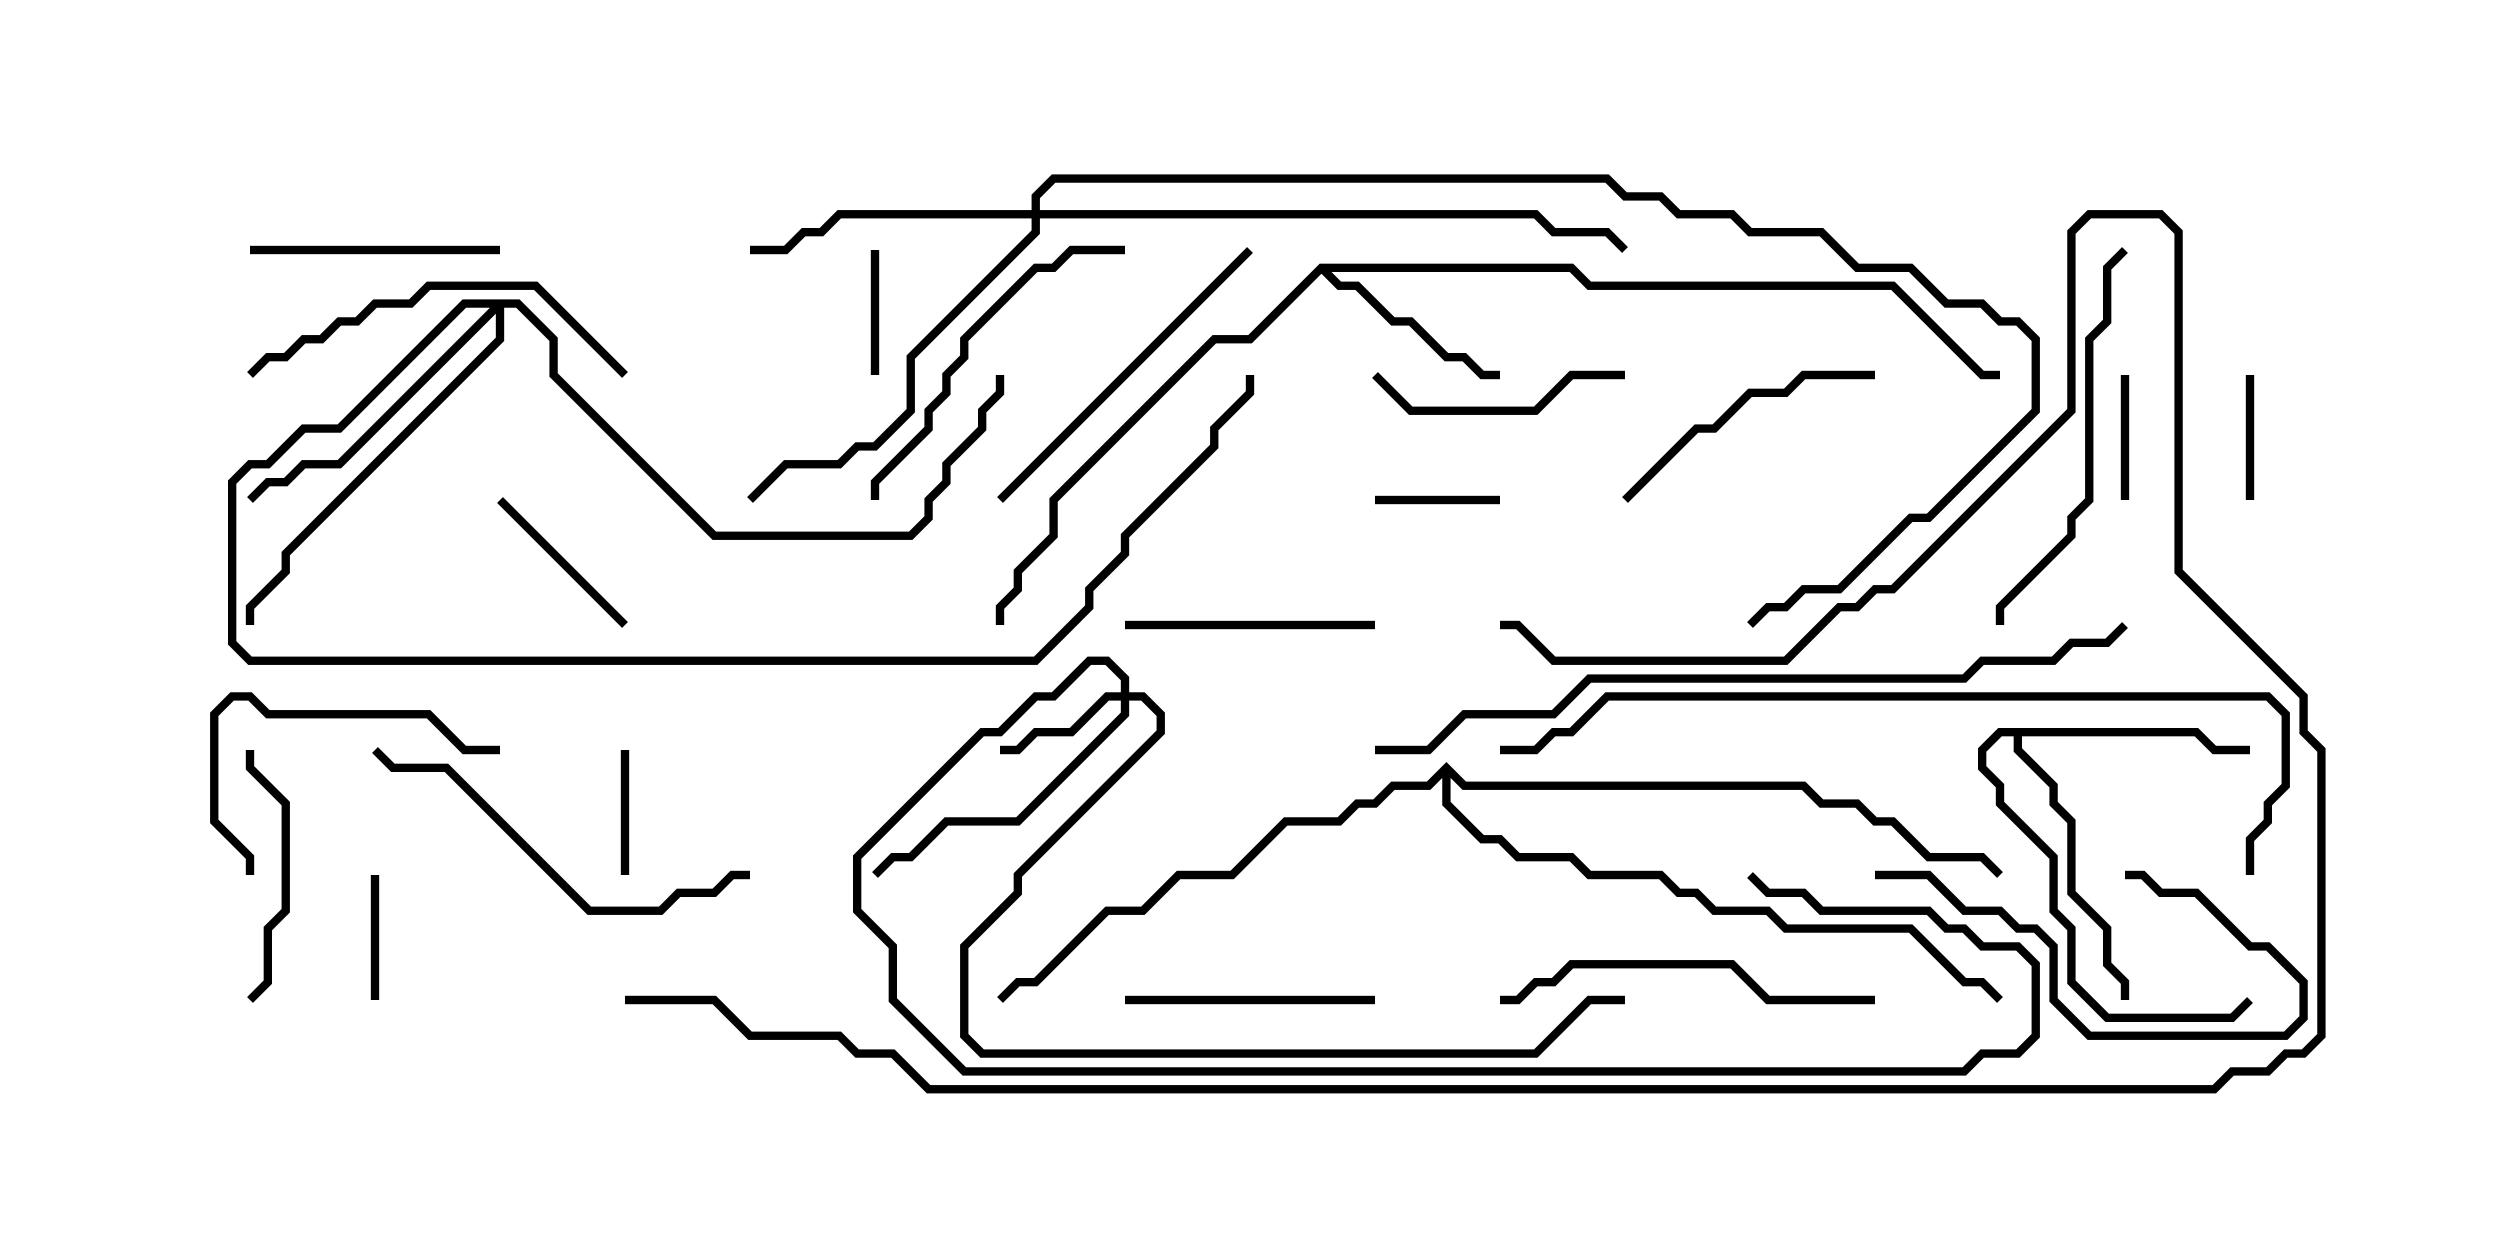 <svg version="1.1" width="30" height="15" xmlns="http://www.w3.org/2000/svg"><path d="M15.836,3.164L18.878,3.164L19.092,3.379L22.735,3.379L23.806,4.45L24,4.45L24,4.55L23.765,4.55L22.694,3.479L19.051,3.479L18.836,3.264L15.978,3.264L16.092,3.379L16.306,3.379L16.735,3.807L16.949,3.807L17.378,4.236L17.592,4.236L17.806,4.45L18,4.45L18,4.55L17.765,4.55L17.551,4.336L17.336,4.336L16.908,3.907L16.694,3.907L16.265,3.479L16.051,3.479L15.857,3.285L15.021,4.121L14.592,4.121L12.693,6.021L12.693,6.449L12.264,6.878L12.264,7.092L12.05,7.306L12.05,7.5L11.95,7.5L11.95,7.265L12.164,7.051L12.164,6.836L12.593,6.408L12.593,5.979L14.551,4.021L14.979,4.021z" stroke="none"/><path d="M26.378,8.736L26.592,8.95L27,8.95L27,9.05L26.551,9.05L26.336,8.836L24.264,8.836L24.264,8.979L24.693,9.408L24.693,9.622L24.907,9.836L24.907,10.694L25.336,11.122L25.336,11.551L25.55,11.765L25.55,12L25.45,12L25.45,11.806L25.236,11.592L25.236,11.164L24.807,10.735L24.807,9.878L24.593,9.664L24.593,9.449L24.164,9.021L24.164,8.836L24.021,8.836L23.836,9.021L23.836,9.194L24.05,9.408L24.05,9.622L24.693,10.265L24.693,10.908L24.907,11.122L24.907,11.765L25.306,12.164L26.765,12.164L26.965,11.965L27.035,12.035L26.806,12.264L25.265,12.264L24.807,11.806L24.807,11.164L24.593,10.949L24.593,10.306L23.95,9.664L23.95,9.449L23.736,9.235L23.736,8.979L23.979,8.736z" stroke="none"/><path d="M17.357,9.144L17.592,9.379L21.664,9.379L21.878,9.593L22.306,9.593L22.521,9.807L22.735,9.807L23.164,10.236L23.806,10.236L24.035,10.465L23.965,10.535L23.765,10.336L23.122,10.336L22.694,9.907L22.479,9.907L22.265,9.693L21.836,9.693L21.622,9.479L17.551,9.479L17.407,9.335L17.407,9.622L17.806,10.021L18.021,10.021L18.235,10.236L18.878,10.236L19.092,10.45L19.949,10.45L20.164,10.664L20.378,10.664L20.592,10.879L21.235,10.879L21.449,11.093L22.949,11.093L23.592,11.736L23.806,11.736L24.035,11.965L23.965,12.035L23.765,11.836L23.551,11.836L22.908,11.193L21.408,11.193L21.194,10.979L20.551,10.979L20.336,10.764L20.122,10.764L19.908,10.55L19.051,10.55L18.836,10.336L18.194,10.336L17.979,10.121L17.765,10.121L17.307,9.664L17.307,9.335L17.164,9.479L16.735,9.479L16.521,9.693L16.306,9.693L16.092,9.907L15.449,9.907L14.806,10.55L14.164,10.55L13.735,10.979L13.306,10.979L12.449,11.836L12.235,11.836L12.035,12.035L11.965,11.965L12.194,11.736L12.408,11.736L13.265,10.879L13.694,10.879L14.122,10.45L14.765,10.45L15.408,9.807L16.051,9.807L16.265,9.593L16.479,9.593L16.694,9.379L17.122,9.379z" stroke="none"/><path d="M13.45,8.307L13.45,8.164L13.265,7.979L13.092,7.979L12.664,8.407L12.449,8.407L12.021,8.836L11.806,8.836L10.336,10.306L10.336,10.908L10.764,11.336L10.764,11.979L11.592,12.807L23.551,12.807L23.765,12.593L24.194,12.593L24.379,12.408L24.379,11.592L24.194,11.407L23.765,11.407L23.551,11.193L23.336,11.193L23.122,10.979L21.836,10.979L21.622,10.764L21.194,10.764L20.965,10.535L21.035,10.465L21.235,10.664L21.664,10.664L21.878,10.879L23.164,10.879L23.378,11.093L23.592,11.093L23.806,11.307L24.235,11.307L24.479,11.551L24.479,12.449L24.235,12.693L23.806,12.693L23.592,12.907L11.551,12.907L10.664,12.021L10.664,11.378L10.236,10.949L10.236,10.265L11.765,8.736L11.979,8.736L12.408,8.307L12.622,8.307L13.051,7.879L13.306,7.879L13.55,8.122L13.55,8.307L13.735,8.307L13.979,8.551L13.979,8.806L12.264,10.521L12.264,10.735L11.621,11.378L11.621,12.408L11.806,12.593L18.408,12.593L19.051,11.95L19.5,11.95L19.5,12.05L19.092,12.05L18.449,12.693L11.765,12.693L11.521,12.449L11.521,11.336L12.164,10.694L12.164,10.479L13.879,8.765L13.879,8.592L13.694,8.407L13.55,8.407L13.55,8.592L12.235,9.907L11.378,9.907L10.949,10.336L10.735,10.336L10.535,10.535L10.465,10.465L10.694,10.236L10.908,10.236L11.336,9.807L12.194,9.807L13.45,8.551L13.45,8.407L13.306,8.407L12.878,8.836L12.449,8.836L12.235,9.05L12,9.05L12,8.95L12.194,8.95L12.408,8.736L12.836,8.736L13.265,8.307z" stroke="none"/><path d="M12.379,2.521L12.379,2.336L12.622,2.093L19.306,2.093L19.521,2.307L19.949,2.307L20.164,2.521L20.806,2.521L21.021,2.736L21.878,2.736L22.306,3.164L22.949,3.164L23.378,3.593L23.806,3.593L24.021,3.807L24.235,3.807L24.479,4.051L24.479,4.949L23.164,6.264L22.949,6.264L22.092,7.121L21.664,7.121L21.449,7.336L21.235,7.336L21.035,7.535L20.965,7.465L21.194,7.236L21.408,7.236L21.622,7.021L22.051,7.021L22.908,6.164L23.122,6.164L24.379,4.908L24.379,4.092L24.194,3.907L23.979,3.907L23.765,3.693L23.336,3.693L22.908,3.264L22.265,3.264L21.836,2.836L20.979,2.836L20.765,2.621L20.122,2.621L19.908,2.407L19.479,2.407L19.265,2.193L12.664,2.193L12.479,2.378L12.479,2.521L18.449,2.521L18.664,2.736L19.306,2.736L19.535,2.965L19.465,3.035L19.265,2.836L18.622,2.836L18.408,2.621L12.479,2.621L12.479,2.806L10.979,4.306L10.979,4.949L10.521,5.407L10.306,5.407L10.092,5.621L9.449,5.621L9.035,6.035L8.965,5.965L9.408,5.521L10.051,5.521L10.265,5.307L10.479,5.307L10.879,4.908L10.879,4.265L12.379,2.765L12.379,2.621L10.092,2.621L9.878,2.836L9.664,2.836L9.449,3.05L9,3.05L9,2.95L9.408,2.95L9.622,2.736L9.836,2.736L10.051,2.521z" stroke="none"/><path d="M6.235,3.593L6.693,4.051L6.693,4.479L8.592,6.379L10.908,6.379L11.093,6.194L11.093,5.979L11.307,5.765L11.307,5.551L11.736,5.122L11.736,4.908L11.95,4.694L11.95,4.5L12.05,4.5L12.05,4.735L11.836,4.949L11.836,5.164L11.407,5.592L11.407,5.806L11.193,6.021L11.193,6.235L10.949,6.479L8.551,6.479L6.593,4.521L6.593,4.092L6.194,3.693L6.05,3.693L6.05,4.092L3.479,6.664L3.479,6.878L3.05,7.306L3.05,7.5L2.95,7.5L2.95,7.265L3.379,6.836L3.379,6.622L5.95,4.051L5.95,3.764L4.092,5.621L3.664,5.621L3.449,5.836L3.235,5.836L3.035,6.035L2.965,5.965L3.194,5.736L3.408,5.736L3.622,5.521L4.051,5.521L5.879,3.693L5.592,3.693L4.092,5.193L3.664,5.193L3.235,5.621L3.021,5.621L2.836,5.806L2.836,7.694L3.021,7.879L12.408,7.879L13.021,7.265L13.021,7.051L13.45,6.622L13.45,6.408L14.521,5.336L14.521,5.122L14.95,4.694L14.95,4.5L15.05,4.5L15.05,4.735L14.621,5.164L14.621,5.378L13.55,6.449L13.55,6.664L13.121,7.092L13.121,7.306L12.449,7.979L2.979,7.979L2.736,7.735L2.736,5.765L2.979,5.521L3.194,5.521L3.622,5.093L4.051,5.093L5.551,3.593z" stroke="none"/><path d="M7.45,9L7.55,9L7.55,10.5L7.45,10.5z" stroke="none"/><path d="M18,5.95L18,6.05L16.5,6.05L16.5,5.95z" stroke="none"/><path d="M26.95,4.5L27.05,4.5L27.05,6L26.95,6z" stroke="none"/><path d="M10.55,4.5L10.45,4.5L10.45,3L10.55,3z" stroke="none"/><path d="M4.55,12L4.45,12L4.45,10.5L4.55,10.5z" stroke="none"/><path d="M25.45,4.5L25.55,4.5L25.55,6L25.45,6z" stroke="none"/><path d="M5.965,6.035L6.035,5.965L7.535,7.465L7.465,7.535z" stroke="none"/><path d="M2.95,9L3.05,9L3.05,9.194L3.479,9.622L3.479,10.949L3.264,11.164L3.264,11.806L3.035,12.035L2.965,11.965L3.164,11.765L3.164,11.122L3.379,10.908L3.379,9.664L2.95,9.235z" stroke="none"/><path d="M13.5,7.55L13.5,7.45L16.5,7.45L16.5,7.55z" stroke="none"/><path d="M19.5,4.45L19.5,4.55L18.878,4.55L18.449,4.979L16.908,4.979L16.465,4.535L16.535,4.465L16.949,4.879L18.408,4.879L18.836,4.45z" stroke="none"/><path d="M22.5,10.55L22.5,10.45L23.164,10.45L23.592,10.879L24.021,10.879L24.235,11.093L24.449,11.093L24.693,11.336L24.693,11.979L25.092,12.379L27.408,12.379L27.593,12.194L27.593,11.806L27.194,11.407L26.979,11.407L26.336,10.764L25.908,10.764L25.694,10.55L25.5,10.55L25.5,10.45L25.735,10.45L25.949,10.664L26.378,10.664L27.021,11.307L27.235,11.307L27.693,11.765L27.693,12.235L27.449,12.479L25.051,12.479L24.593,12.021L24.593,11.378L24.408,11.193L24.194,11.193L23.979,10.979L23.551,10.979L23.122,10.55z" stroke="none"/><path d="M3,3.05L3,2.95L6,2.95L6,3.05z" stroke="none"/><path d="M13.5,12.05L13.5,11.95L16.5,11.95L16.5,12.05z" stroke="none"/><path d="M19.535,6.035L19.465,5.965L20.336,5.093L20.551,5.093L20.979,4.664L21.408,4.664L21.622,4.45L22.5,4.45L22.5,4.55L21.664,4.55L21.449,4.764L21.021,4.764L20.592,5.193L20.378,5.193z" stroke="none"/><path d="M6,8.95L6,9.05L5.551,9.05L5.122,8.621L3.194,8.621L2.979,8.407L2.806,8.407L2.621,8.592L2.621,9.836L3.05,10.265L3.05,10.5L2.95,10.5L2.95,10.306L2.521,9.878L2.521,8.551L2.765,8.307L3.021,8.307L3.235,8.521L5.164,8.521L5.592,8.95z" stroke="none"/><path d="M12.035,6.035L11.965,5.965L14.965,2.965L15.035,3.035z" stroke="none"/><path d="M13.5,2.95L13.5,3.05L12.878,3.05L12.664,3.264L12.449,3.264L11.621,4.092L11.621,4.306L11.407,4.521L11.407,4.735L11.193,4.949L11.193,5.164L10.55,5.806L10.55,6L10.45,6L10.45,5.765L11.093,5.122L11.093,4.908L11.307,4.694L11.307,4.479L11.521,4.265L11.521,4.051L12.408,3.164L12.622,3.164L12.836,2.95z" stroke="none"/><path d="M3.035,4.535L2.965,4.465L3.194,4.236L3.408,4.236L3.622,4.021L3.836,4.021L4.051,3.807L4.265,3.807L4.479,3.593L4.908,3.593L5.122,3.379L6.449,3.379L7.535,4.465L7.465,4.535L6.408,3.479L5.164,3.479L4.949,3.693L4.521,3.693L4.306,3.907L4.092,3.907L3.878,4.121L3.664,4.121L3.449,4.336L3.235,4.336z" stroke="none"/><path d="M22.5,11.95L22.5,12.05L21.194,12.05L20.765,11.621L18.878,11.621L18.664,11.836L18.449,11.836L18.235,12.05L18,12.05L18,11.95L18.194,11.95L18.408,11.736L18.622,11.736L18.836,11.521L20.806,11.521L21.235,11.95z" stroke="none"/><path d="M25.465,2.965L25.535,3.035L25.336,3.235L25.336,3.878L25.121,4.092L25.121,6.021L24.907,6.235L24.907,6.449L24.05,7.306L24.05,7.5L23.95,7.5L23.95,7.265L24.807,6.408L24.807,6.194L25.021,5.979L25.021,4.051L25.236,3.836L25.236,3.194z" stroke="none"/><path d="M9,10.45L9,10.55L8.806,10.55L8.592,10.764L8.164,10.764L7.949,10.979L7.051,10.979L5.336,9.264L4.694,9.264L4.465,9.035L4.535,8.965L4.735,9.164L5.378,9.164L7.092,10.879L7.908,10.879L8.122,10.664L8.551,10.664L8.765,10.45z" stroke="none"/><path d="M27.05,10.5L26.95,10.5L26.95,10.051L27.164,9.836L27.164,9.622L27.379,9.408L27.379,8.592L27.194,8.407L19.306,8.407L18.878,8.836L18.664,8.836L18.449,9.05L18,9.05L18,8.95L18.408,8.95L18.622,8.736L18.836,8.736L19.265,8.307L27.235,8.307L27.479,8.551L27.479,9.449L27.264,9.664L27.264,9.878L27.05,10.092z" stroke="none"/><path d="M16.5,9.05L16.5,8.95L17.122,8.95L17.551,8.521L18.622,8.521L19.051,8.093L23.551,8.093L23.765,7.879L24.622,7.879L24.836,7.664L25.265,7.664L25.465,7.465L25.535,7.535L25.306,7.764L24.878,7.764L24.664,7.979L23.806,7.979L23.592,8.193L19.092,8.193L18.664,8.621L17.592,8.621L17.164,9.05z" stroke="none"/><path d="M7.5,12.05L7.5,11.95L8.592,11.95L9.021,12.379L10.092,12.379L10.306,12.593L10.735,12.593L11.164,13.021L26.551,13.021L26.765,12.807L27.194,12.807L27.408,12.593L27.622,12.593L27.807,12.408L27.807,9.021L27.593,8.806L27.593,8.378L26.093,6.878L26.093,2.806L25.908,2.621L25.092,2.621L24.907,2.806L24.907,4.949L22.735,7.121L22.521,7.121L22.306,7.336L22.092,7.336L21.449,7.979L18.622,7.979L18.194,7.55L18,7.55L18,7.45L18.235,7.45L18.664,7.879L21.408,7.879L22.051,7.236L22.265,7.236L22.479,7.021L22.694,7.021L24.807,4.908L24.807,2.765L25.051,2.521L25.949,2.521L26.193,2.765L26.193,6.836L27.693,8.336L27.693,8.765L27.907,8.979L27.907,12.449L27.664,12.693L27.449,12.693L27.235,12.907L26.806,12.907L26.592,13.121L11.122,13.121L10.694,12.693L10.265,12.693L10.051,12.479L8.979,12.479L8.551,12.05z" stroke="none"/></svg>